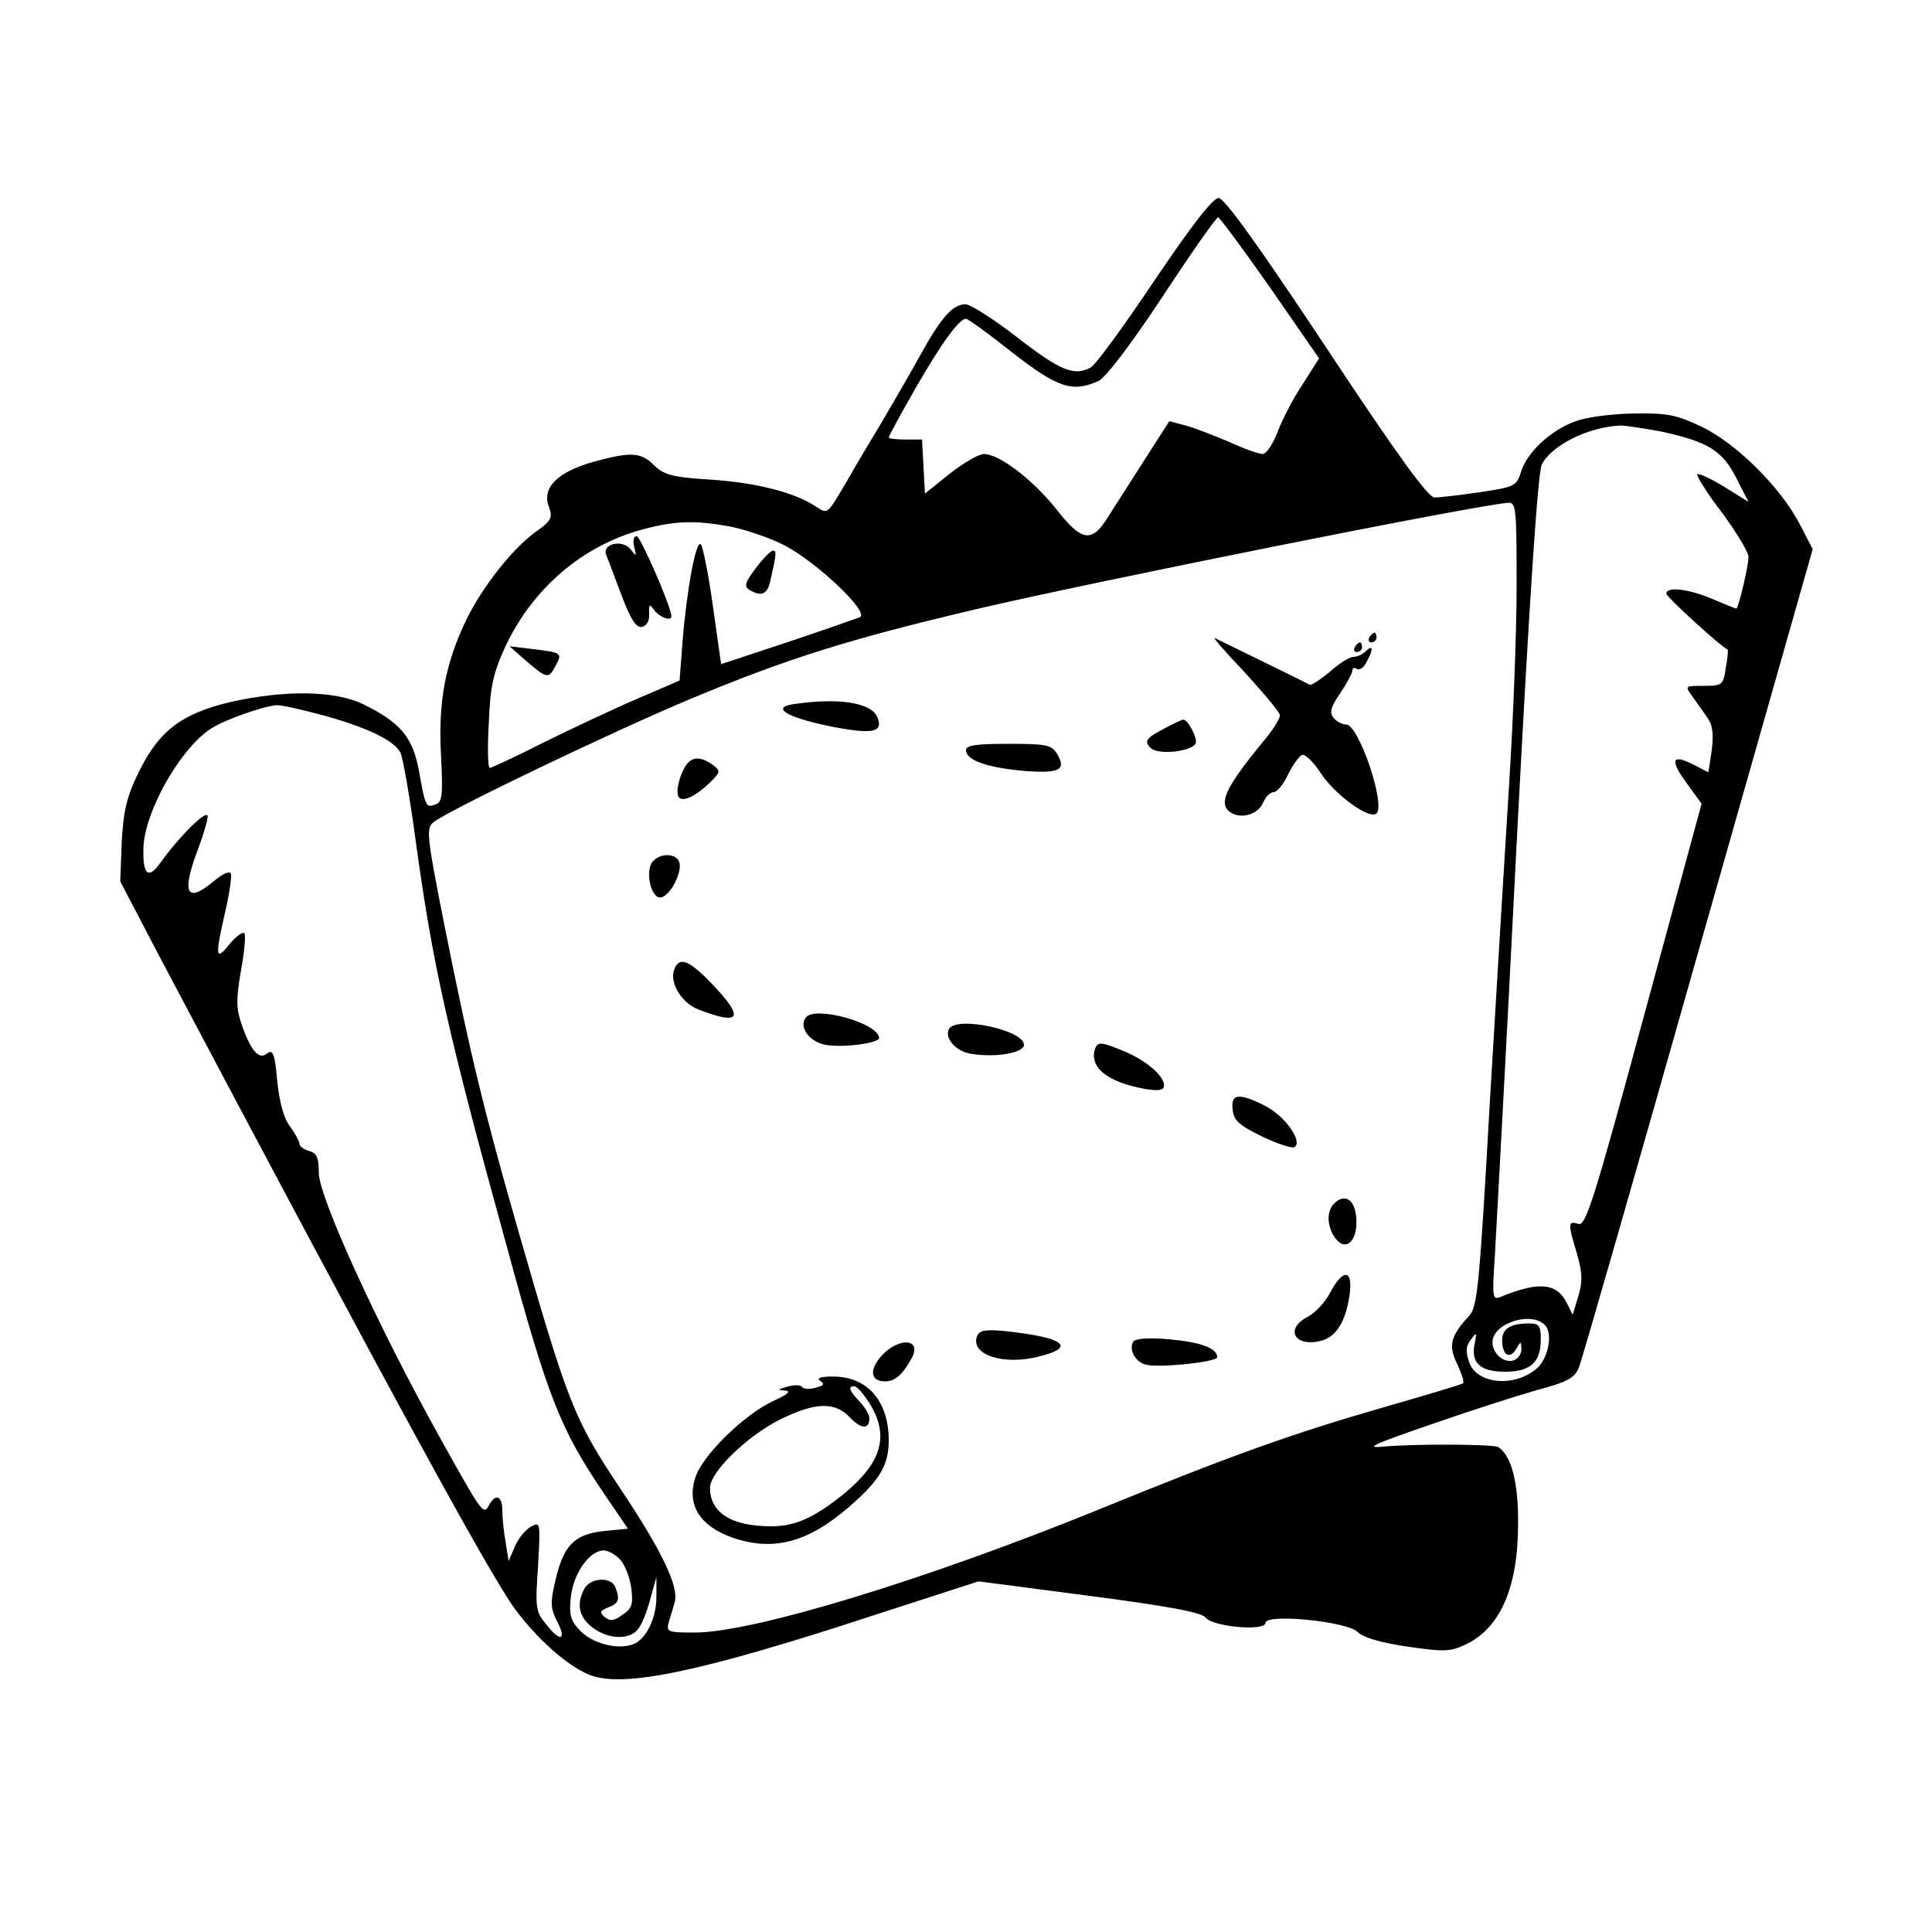 <?xml version="1.0" standalone="no"?>
<!DOCTYPE svg PUBLIC "-//W3C//DTD SVG 20010904//EN"
 "http://www.w3.org/TR/2001/REC-SVG-20010904/DTD/svg10.dtd">
<svg version="1.0" xmlns="http://www.w3.org/2000/svg"
 width="400pt" height="400pt" viewBox="0 0 400 400"
 preserveAspectRatio="xMidYMid meet">
<g transform="translate(0,400) scale(0.1,-0.1)"
fill="#000000" stroke="none">
<path d="M2390 3419 c-63 -94 -122 -175 -132 -180 -34 -18 -62 -7 -150 61 -50
39 -99 70 -109 70 -27 0 -51 -28 -94 -106 -21 -38 -57 -100 -80 -139 -23 -38
-54 -90 -68 -115 -46 -78 -42 -75 -69 -58 -44 29 -124 49 -217 55 -80 5 -97
10 -117 30 -27 27 -48 28 -125 7 -74 -21 -107 -53 -93 -92 9 -24 6 -30 -28
-54 -48 -35 -109 -113 -142 -180 -44 -91 -59 -171 -53 -280 4 -81 3 -98 -10
-103 -21 -8 -22 -7 -35 66 -13 72 -37 102 -116 141 -58 28 -160 30 -273 5
-102 -24 -149 -59 -191 -144 -26 -53 -32 -80 -36 -146 l-3 -82 81 -155 c461
-871 681 -1276 736 -1351 45 -61 107 -117 153 -136 69 -29 232 5 600 126 l207
67 229 -30 c161 -21 233 -34 241 -45 14 -19 124 -29 124 -11 0 20 170 3 191
-19 11 -11 47 -22 102 -30 76 -11 89 -11 121 4 72 34 109 118 109 250 1 85
-14 142 -41 159 -10 6 -173 7 -237 1 -41 -4 -24 4 95 45 80 28 180 60 222 72
64 17 78 25 87 47 6 14 117 401 247 860 l237 834 -28 54 c-39 74 -129 164
-201 199 -50 24 -71 29 -134 28 -41 0 -94 -6 -118 -13 -53 -15 -107 -62 -122
-105 -10 -33 -13 -34 -86 -45 -41 -6 -83 -11 -94 -11 -13 0 -76 86 -224 310
-142 214 -211 310 -223 310 -12 0 -56 -57 -133 -171z m240 -15 l101 -146 -33
-52 c-19 -28 -42 -72 -52 -98 -10 -27 -24 -48 -32 -48 -7 0 -39 11 -69 25 -31
13 -71 29 -90 34 l-34 9 -52 -81 c-29 -45 -63 -99 -76 -119 -33 -53 -54 -49
-107 19 -48 60 -117 113 -149 113 -10 0 -42 -18 -71 -41 l-51 -41 -3 56 -3 56
-34 0 c-19 0 -35 2 -35 4 0 3 25 49 56 103 54 94 90 143 104 143 4 0 47 -31
96 -70 94 -73 124 -83 178 -59 15 7 67 75 133 175 59 90 111 164 115 164 3 0
52 -66 108 -146z m812 -298 c95 -21 124 -39 153 -96 l25 -49 -50 31 c-28 17
-53 29 -56 26 -2 -3 20 -39 51 -79 30 -41 55 -82 55 -92 0 -20 -21 -107 -25
-107 -2 0 -24 9 -50 20 -49 21 -95 26 -95 11 0 -7 113 -110 127 -116 1 -1 0
-18 -4 -38 -5 -35 -7 -37 -46 -37 -39 0 -39 0 -23 -22 9 -13 23 -32 31 -44 11
-15 13 -34 9 -67 l-7 -46 -29 15 c-46 24 -52 12 -17 -36 l32 -44 -119 -438
c-104 -384 -121 -437 -136 -432 -22 7 -22 1 -3 -62 11 -39 12 -56 3 -87 l-12
-39 -13 26 c-21 40 -58 43 -136 11 -17 -7 -18 -2 -12 86 3 52 24 435 45 852
27 518 44 767 52 785 20 40 96 78 163 81 11 0 50 -6 87 -13z m-302 -319 c0
-95 -7 -276 -15 -402 -8 -127 -26 -423 -40 -659 -22 -389 -26 -431 -43 -450
-39 -42 -44 -62 -25 -100 9 -20 15 -37 12 -40 -2 -2 -78 -25 -169 -51 -184
-53 -310 -98 -582 -209 -358 -146 -719 -256 -839 -256 -58 0 -60 1 -54 23 4
12 9 30 12 40 9 32 -27 107 -114 237 -94 141 -107 174 -208 525 -72 251 -101
369 -156 645 -36 182 -37 196 -21 208 33 26 378 191 534 256 202 84 327 123
590 185 248 58 1037 216 1101 220 16 1 17 -13 17 -172z m-1629 123 c30 -6 79
-22 109 -37 66 -32 183 -142 160 -151 -8 -3 -76 -27 -151 -52 l-136 -45 -17
120 c-9 66 -21 124 -25 128 -10 10 -29 -92 -38 -203 l-6 -79 -86 -37 c-47 -20
-134 -61 -193 -90 -59 -30 -111 -54 -114 -54 -4 0 -5 42 -2 93 3 77 9 103 35
160 57 120 160 208 284 241 66 18 109 19 180 6z m-842 -391 c91 -25 147 -52
160 -77 5 -10 19 -90 31 -178 35 -257 65 -395 191 -851 84 -308 109 -371 198
-503 l51 -75 -51 -5 c-61 -7 -83 -30 -100 -106 -10 -43 -9 -55 5 -82 20 -39 5
-42 -24 -4 -21 25 -22 34 -16 120 5 91 5 92 -15 81 -11 -6 -26 -24 -33 -41
l-13 -30 -6 38 c-4 22 -7 51 -7 67 0 30 -14 36 -28 10 -11 -20 -13 -18 -102
142 -128 230 -250 497 -250 547 0 31 -4 41 -20 45 -11 3 -20 10 -20 15 0 5 -9
21 -19 35 -13 16 -22 48 -27 94 -5 58 -9 67 -21 58 -17 -15 -35 7 -54 64 -10
29 -10 51 0 108 7 38 10 73 7 77 -4 3 -18 -7 -31 -23 -29 -36 -30 -26 -9 66 9
38 14 74 12 80 -2 7 -17 0 -35 -15 -57 -48 -68 -26 -33 66 11 29 20 60 20 68
-1 16 -58 -41 -97 -95 -26 -37 -38 -27 -36 31 3 73 73 199 136 243 26 19 114
50 141 51 11 0 54 -10 95 -21z m2531 -1264 c15 -18 5 -68 -18 -88 -46 -40
-124 -33 -140 12 -8 22 -7 34 3 47 12 17 13 16 8 -9 -8 -39 12 -57 63 -57 52
0 74 19 74 66 0 29 -3 34 -24 34 -39 0 -56 -11 -56 -35 0 -31 16 -40 29 -18
10 17 10 17 11 0 0 -10 -7 -20 -15 -23 -20 -8 -45 13 -45 37 0 40 83 66 110
34z m-1916 -484 c10 -11 20 -37 23 -59 4 -33 2 -42 -18 -55 -17 -13 -26 -14
-37 -5 -11 10 -10 13 7 20 22 8 25 16 15 42 -9 22 -51 20 -64 -3 -17 -32 -12
-58 16 -80 32 -25 76 -27 94 -5 8 8 19 36 26 62 l13 47 0 -38 c1 -47 -22 -93
-50 -102 -33 -11 -84 3 -109 30 -19 20 -22 32 -18 70 6 49 39 95 68 95 9 0 25
-9 34 -19z"/>
<path d="M2835 2680 c-3 -5 -1 -10 4 -10 6 0 11 5 11 10 0 6 -2 10 -4 10 -3 0
-8 -4 -11 -10z"/>
<path d="M2578 2607 c39 -43 72 -82 72 -88 0 -6 -12 -26 -27 -45 -83 -100
-101 -135 -78 -154 21 -17 59 -8 70 18 5 12 15 22 22 22 7 0 21 17 30 37 10
20 23 38 29 40 6 2 23 -14 38 -37 30 -46 102 -98 116 -84 19 19 -37 184 -63
184 -8 0 -20 6 -26 14 -9 11 -6 22 14 51 14 21 25 42 25 47 0 5 4 7 9 3 6 -3
15 3 20 14 15 26 14 38 -1 23 -7 -7 -18 -12 -26 -12 -8 0 -30 -14 -49 -31 -19
-16 -38 -28 -41 -27 -12 7 -187 92 -197 97 -5 2 23 -30 63 -72z"/>
<path d="M2805 2660 c-3 -5 -1 -10 4 -10 6 0 11 5 11 10 0 6 -2 10 -4 10 -3 0
-8 -4 -11 -10z"/>
<path d="M1642 2542 c-46 -7 -13 -27 73 -45 90 -18 114 -14 102 17 -12 32 -82
42 -175 28z"/>
<path d="M2415 2494 c-43 -22 -48 -29 -31 -44 17 -13 81 -6 91 10 6 9 -15 50
-25 50 -3 0 -18 -7 -35 -16z"/>
<path d="M2000 2447 c0 -21 43 -36 119 -43 75 -6 90 2 69 36 -11 18 -23 20
-100 20 -67 0 -88 -3 -88 -13z"/>
<path d="M1422 2418 c-14 -19 -24 -56 -17 -68 8 -12 37 2 67 32 20 20 20 22 3
35 -23 16 -40 17 -53 1z"/>
<path d="M1351 2216 c-16 -20 -3 -78 18 -74 19 4 45 54 37 74 -7 18 -40 18
-55 0z"/>
<path d="M1395 1990 c-8 -27 18 -68 51 -80 88 -34 96 -18 28 53 -49 51 -69 58
-79 27z"/>
<path d="M1669 1894 c-16 -19 5 -50 39 -57 35 -7 112 3 112 14 0 30 -131 67
-151 43z"/>
<path d="M1965 1870 c-11 -19 15 -48 47 -52 50 -8 108 2 108 19 0 30 -138 60
-155 33z"/>
<path d="M2267 1828 c-12 -39 27 -69 106 -83 28 -4 37 -2 37 8 0 20 -39 53
-84 71 -46 19 -53 20 -59 4z"/>
<path d="M2552 1703 c2 -23 14 -33 61 -56 31 -15 62 -25 67 -22 18 11 -19 64
-60 85 -55 28 -72 26 -68 -7z"/>
<path d="M2762 1508 c-16 -16 -15 -48 3 -72 22 -29 47 -4 43 43 -3 38 -24 51
-46 29z"/>
<path d="M2754 1324 c-10 -20 -31 -42 -46 -50 -49 -25 -28 -64 27 -50 31 8 51
39 59 94 8 54 -13 57 -40 6z"/>
<path d="M2023 1234 c-15 -39 55 -62 130 -42 76 19 50 39 -71 52 -41 4 -54 2
-59 -10z"/>
<path d="M2346 1222 c-9 -16 4 -41 25 -47 25 -8 149 5 149 15 0 19 -34 31 -98
37 -43 4 -72 2 -76 -5z"/>
<path d="M1826 1194 c-27 -30 -24 -54 6 -54 21 0 36 13 55 47 23 41 -24 46
-61 7z"/>
<path d="M1698 1141 c10 -6 8 -10 -9 -14 -13 -4 -26 -3 -29 2 -3 4 -16 4 -30
0 -21 -6 -21 -7 -5 -8 14 -1 6 -8 -23 -21 -61 -28 -150 -115 -163 -161 -17
-55 10 -98 76 -122 86 -30 158 -11 245 65 62 54 80 85 80 136 0 81 -44 132
-115 132 -26 0 -35 -3 -27 -9z m102 -46 c42 -67 26 -123 -53 -188 -61 -49
-100 -67 -150 -67 -83 0 -127 28 -127 80 0 32 76 106 143 140 74 37 115 39
147 5 23 -24 40 -25 40 -1 0 7 -9 22 -20 34 -22 23 -25 32 -11 32 5 0 19 -16
31 -35z"/>
<path d="M1313 2868 c5 -21 5 -21 -7 -6 -16 22 -60 13 -51 -11 4 -9 18 -47 32
-84 19 -50 30 -67 42 -65 10 2 16 13 15 27 -1 21 1 22 11 7 11 -14 35 -23 35
-12 0 19 -64 166 -72 166 -6 0 -8 -10 -5 -22z"/>
<path d="M1565 2824 c-22 -29 -25 -38 -14 -45 25 -15 38 -10 44 19 13 57 13
62 5 62 -4 0 -20 -16 -35 -36z"/>
<path d="M1090 2631 c42 -36 46 -37 60 -10 15 27 13 28 -46 35 l-49 6 35 -31z"/>
</g>
</svg>
